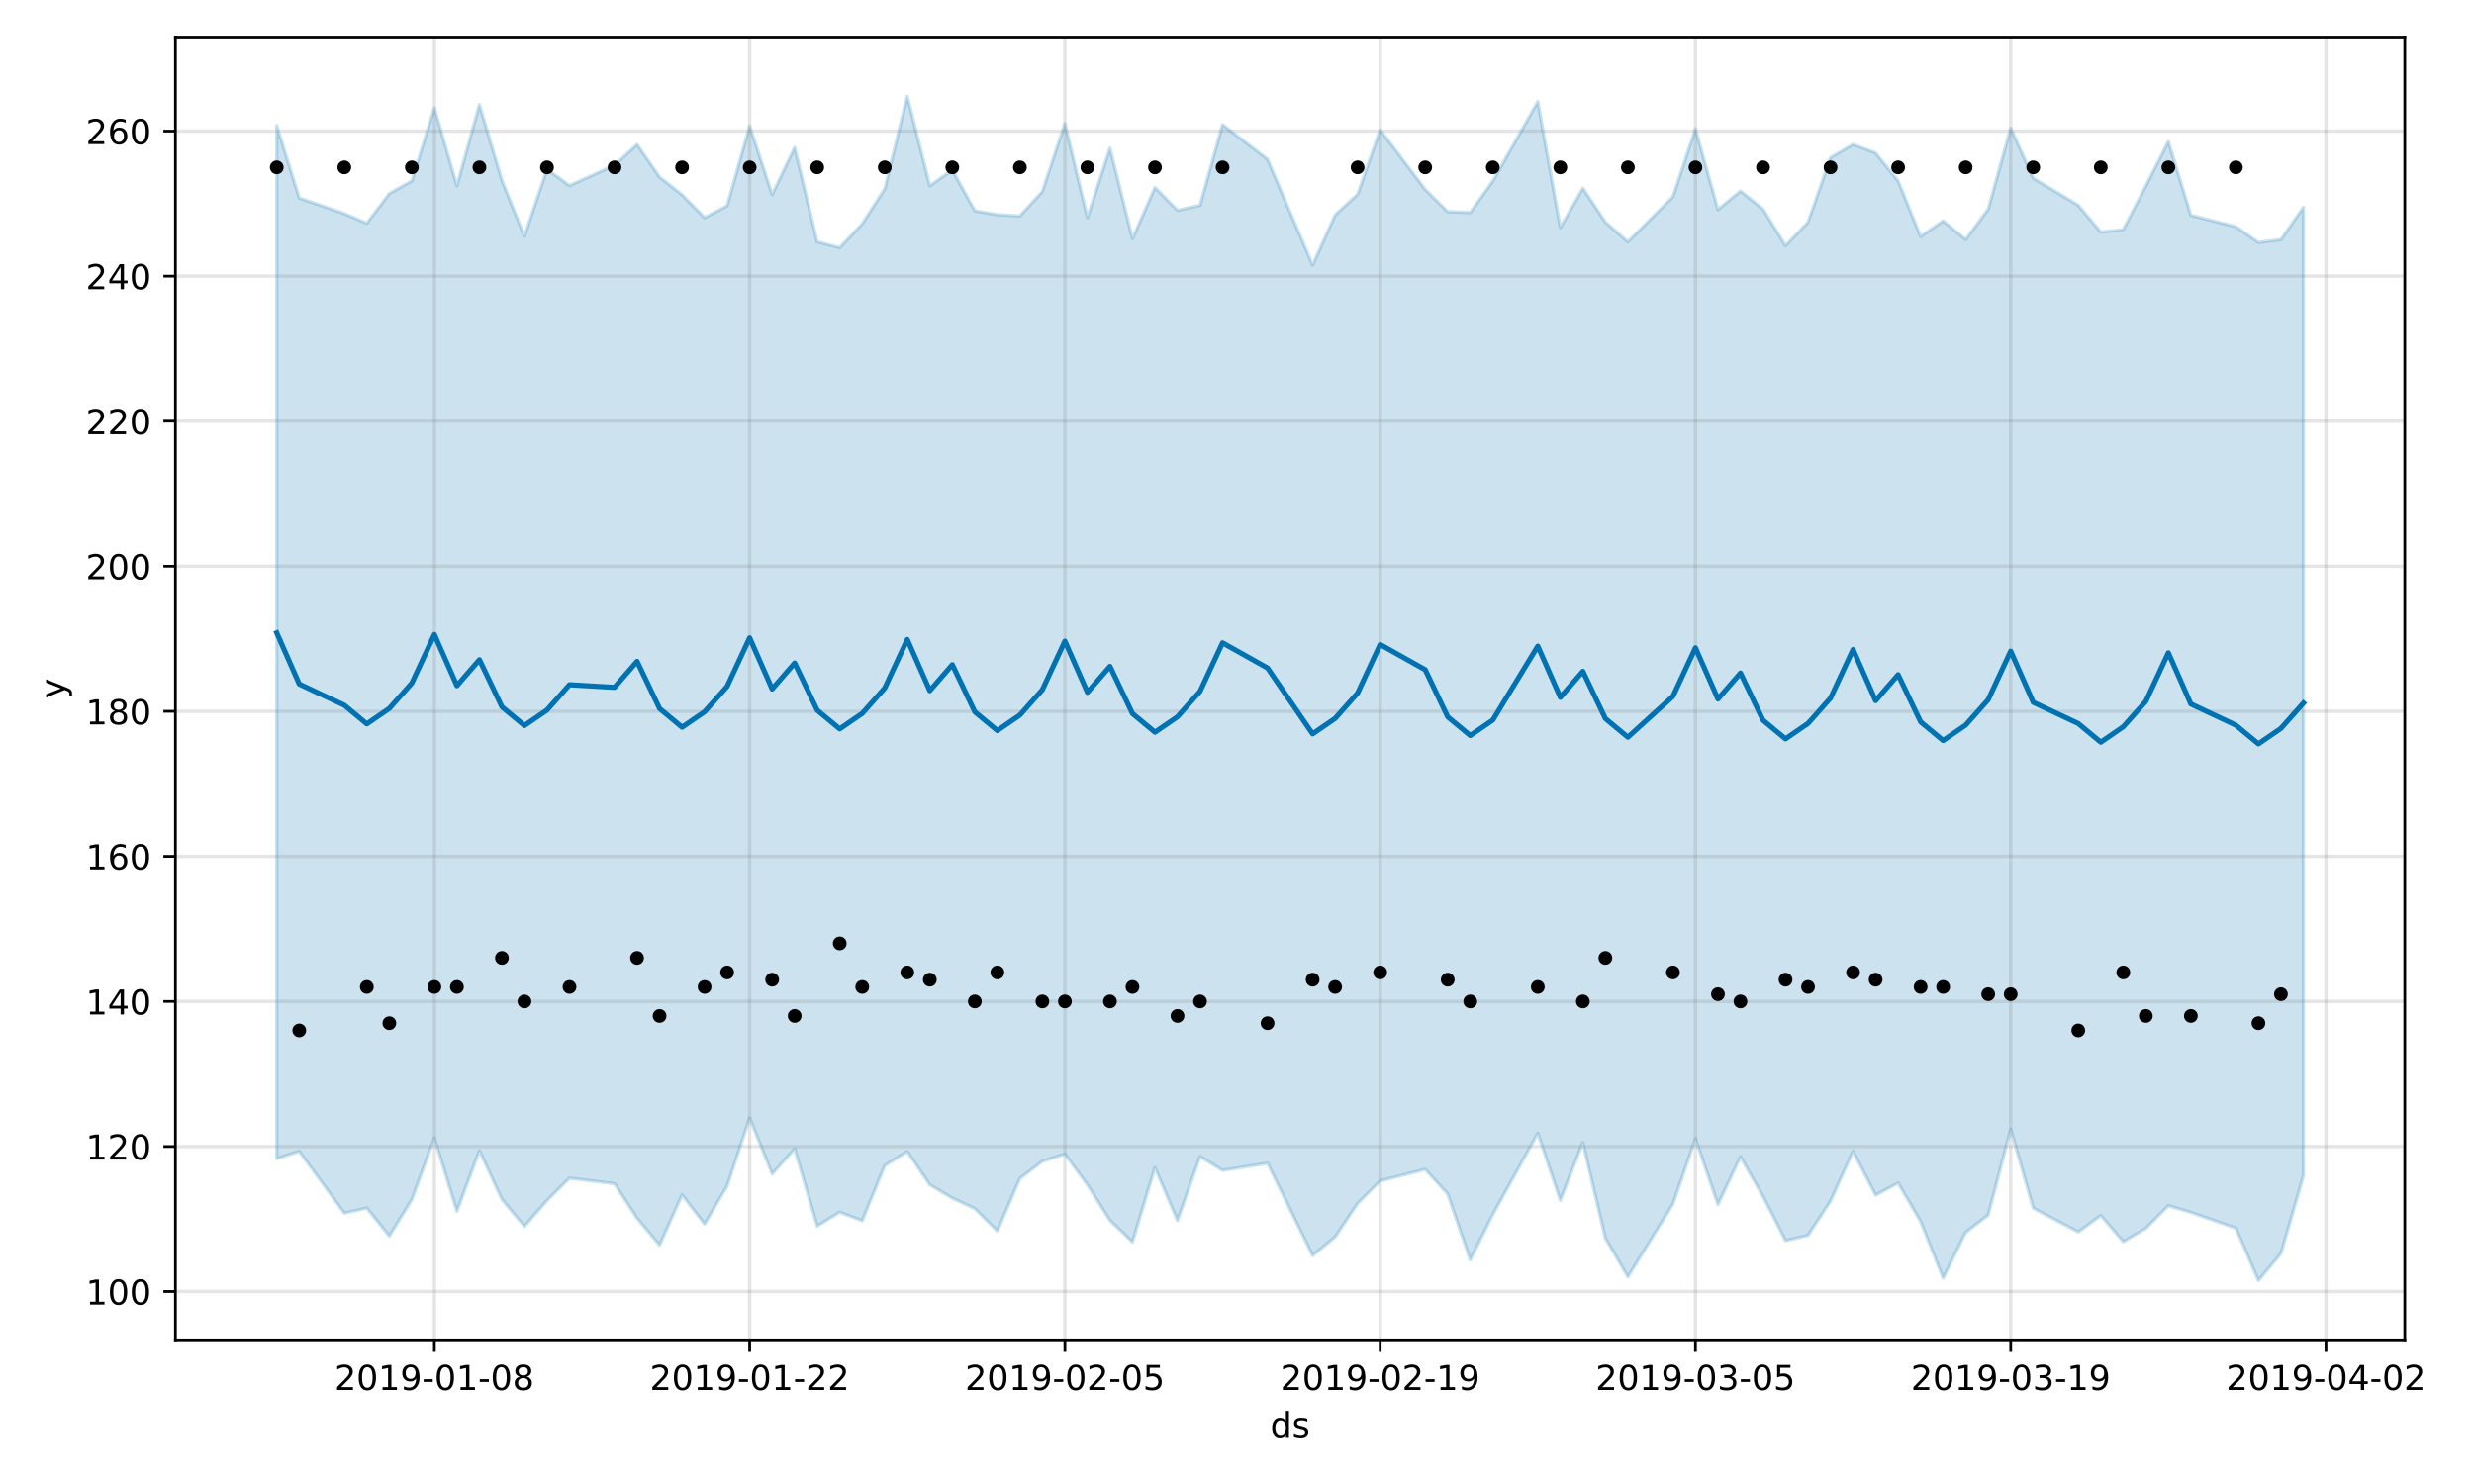 <?xml version="1.0" encoding="utf-8" standalone="no"?>
<!DOCTYPE svg PUBLIC "-//W3C//DTD SVG 1.1//EN"
  "http://www.w3.org/Graphics/SVG/1.1/DTD/svg11.dtd">
<!-- Created with matplotlib (https://matplotlib.org/) -->
<svg height="432pt" version="1.1" viewBox="0 0 720 432" width="720pt" xmlns="http://www.w3.org/2000/svg" xmlns:xlink="http://www.w3.org/1999/xlink">
 <defs>
  <style type="text/css">
*{stroke-linecap:butt;stroke-linejoin:round;}
  </style>
 </defs>
 <g id="figure_1">
  <g id="patch_1">
   <path d="M 0 432 
L 720 432 
L 720 0 
L 0 0 
z
" style="fill:#ffffff;"/>
  </g>
  <g id="axes_1">
   <g id="patch_2">
    <path d="M 51.05 390.04 
L 699.857 390.04 
L 699.857 10.8 
L 51.05 10.8 
z
" style="fill:#ffffff;"/>
   </g>
   <g id="PolyCollection_1">
    <defs>
     <path d="M 80.541 -395.434 
L 80.541 -94.709 
L 87.095 -96.833 
L 100.202 -78.842 
L 106.756 -80.314 
L 113.309 -72.149 
L 119.863 -82.795 
L 126.417 -100.684 
L 132.97 -79.414 
L 139.524 -97.019 
L 146.077 -82.832 
L 152.631 -74.984 
L 159.185 -82.503 
L 165.738 -89.015 
L 178.845 -87.422 
L 185.399 -77.35 
L 191.953 -69.517 
L 198.506 -84.169 
L 205.06 -75.641 
L 211.613 -86.719 
L 218.167 -106.529 
L 224.721 -90.235 
L 231.274 -97.566 
L 237.828 -75.088 
L 244.381 -79.103 
L 250.935 -76.638 
L 257.489 -92.679 
L 264.042 -96.757 
L 270.596 -87.101 
L 277.15 -83.223 
L 283.703 -80.176 
L 290.257 -73.645 
L 296.81 -88.924 
L 303.364 -93.927 
L 309.918 -96.045 
L 316.471 -87.083 
L 323.025 -76.724 
L 329.578 -70.428 
L 336.132 -92.107 
L 342.686 -76.686 
L 349.239 -95.323 
L 355.793 -91.297 
L 368.9 -93.368 
L 382.007 -66.496 
L 388.561 -71.894 
L 395.114 -81.677 
L 401.668 -88.215 
L 414.775 -91.592 
L 421.329 -84.408 
L 427.883 -65.234 
L 434.436 -78.419 
L 447.543 -102.096 
L 454.097 -82.586 
L 460.651 -99.381 
L 467.204 -71.541 
L 473.758 -60.298 
L 486.865 -81.467 
L 493.419 -100.517 
L 499.972 -81.354 
L 506.526 -95.236 
L 513.079 -83.727 
L 519.633 -70.83 
L 526.187 -72.363 
L 532.74 -82.346 
L 539.294 -96.853 
L 545.847 -84.089 
L 552.401 -87.607 
L 558.955 -76.412 
L 565.508 -59.915 
L 572.062 -73.221 
L 578.616 -78.269 
L 585.169 -103.299 
L 591.723 -80.305 
L 604.83 -73.361 
L 611.384 -78.136 
L 617.937 -70.522 
L 624.491 -74.383 
L 631.044 -81.005 
L 637.598 -79.073 
L 650.705 -74.468 
L 657.259 -59.198 
L 663.812 -67.074 
L 670.366 -89.728 
L 670.366 -371.68 
L 670.366 -371.68 
L 663.812 -362.261 
L 657.259 -361.406 
L 650.705 -366.032 
L 637.598 -369.328 
L 631.044 -390.814 
L 624.491 -377.866 
L 617.937 -365.152 
L 611.384 -364.459 
L 604.83 -372.251 
L 591.723 -380.138 
L 585.169 -394.759 
L 578.616 -371.111 
L 572.062 -362.294 
L 565.508 -367.706 
L 558.955 -363.153 
L 552.401 -379.343 
L 545.847 -387.46 
L 539.294 -389.968 
L 532.74 -386.123 
L 526.187 -367.34 
L 519.633 -360.487 
L 513.079 -371.135 
L 506.526 -376.387 
L 499.972 -370.988 
L 493.419 -394.495 
L 486.865 -374.717 
L 473.758 -361.619 
L 467.204 -367.379 
L 460.651 -377.201 
L 454.097 -365.736 
L 447.543 -402.412 
L 434.436 -379.278 
L 427.883 -370.132 
L 421.329 -370.378 
L 414.775 -376.85 
L 401.668 -394.205 
L 395.114 -375.451 
L 388.561 -369.431 
L 382.007 -354.837 
L 368.9 -385.637 
L 355.793 -395.725 
L 349.239 -372.235 
L 342.686 -370.782 
L 336.132 -377.412 
L 329.578 -362.562 
L 323.025 -388.886 
L 316.471 -368.627 
L 309.918 -396.053 
L 303.364 -376.308 
L 296.81 -369.111 
L 290.257 -369.505 
L 283.703 -370.635 
L 277.15 -382.539 
L 270.596 -377.908 
L 264.042 -403.962 
L 257.489 -377.033 
L 250.935 -366.86 
L 244.381 -359.903 
L 237.828 -361.607 
L 231.274 -389.106 
L 224.721 -375.348 
L 218.167 -395.348 
L 211.613 -372.1 
L 205.06 -368.635 
L 198.506 -375.295 
L 191.953 -380.468 
L 185.399 -389.95 
L 178.845 -383.907 
L 165.738 -377.965 
L 159.185 -382.76 
L 152.631 -363.215 
L 146.077 -379.506 
L 139.524 -401.524 
L 132.97 -377.929 
L 126.417 -400.569 
L 119.863 -379.332 
L 113.309 -375.679 
L 106.756 -367.003 
L 100.202 -369.828 
L 87.095 -374.361 
L 80.541 -395.434 
z
" id="mdc01cd7fa5" style="stroke:#0072b2;stroke-opacity:0.2;"/>
    </defs>
    <g clip-path="url(#p8545c94093)">
     <use style="fill:#0072b2;fill-opacity:0.2;stroke:#0072b2;stroke-opacity:0.2;" x="0" xlink:href="#mdc01cd7fa5" y="432"/>
    </g>
   </g>
   <g id="matplotlib.axis_1">
    <g id="xtick_1">
     <g id="line2d_1">
      <path clip-path="url(#p8545c94093)" d="M 126.417 390.04 
L 126.417 10.8 
" style="fill:none;stroke:#808080;stroke-linecap:square;stroke-opacity:0.2;"/>
     </g>
     <g id="line2d_2">
      <defs>
       <path d="M 0 0 
L 0 3.5 
" id="m5bdb54b9b5" style="stroke:#000000;stroke-width:0.8;"/>
      </defs>
      <g>
       <use style="stroke:#000000;stroke-width:0.8;" x="126.417" xlink:href="#m5bdb54b9b5" y="390.04"/>
      </g>
     </g>
     <g id="text_1">
      <!-- 2019-01-08 -->
      <defs>
       <path d="M 19.188 8.297 
L 53.609 8.297 
L 53.609 0 
L 7.328 0 
L 7.328 8.297 
Q 12.938 14.109 22.625 23.891 
Q 32.328 33.688 34.812 36.531 
Q 39.547 41.844 41.422 45.531 
Q 43.312 49.219 43.312 52.781 
Q 43.312 58.594 39.234 62.25 
Q 35.156 65.922 28.609 65.922 
Q 23.969 65.922 18.812 64.312 
Q 13.672 62.703 7.812 59.422 
L 7.812 69.391 
Q 13.766 71.781 18.938 73 
Q 24.125 74.219 28.422 74.219 
Q 39.75 74.219 46.484 68.547 
Q 53.219 62.891 53.219 53.422 
Q 53.219 48.922 51.531 44.891 
Q 49.859 40.875 45.406 35.406 
Q 44.188 33.984 37.641 27.219 
Q 31.109 20.453 19.188 8.297 
z
" id="DejaVuSans-50"/>
       <path d="M 31.781 66.406 
Q 24.172 66.406 20.328 58.906 
Q 16.5 51.422 16.5 36.375 
Q 16.5 21.391 20.328 13.891 
Q 24.172 6.391 31.781 6.391 
Q 39.453 6.391 43.281 13.891 
Q 47.125 21.391 47.125 36.375 
Q 47.125 51.422 43.281 58.906 
Q 39.453 66.406 31.781 66.406 
z
M 31.781 74.219 
Q 44.047 74.219 50.516 64.516 
Q 56.984 54.828 56.984 36.375 
Q 56.984 17.969 50.516 8.266 
Q 44.047 -1.422 31.781 -1.422 
Q 19.531 -1.422 13.062 8.266 
Q 6.594 17.969 6.594 36.375 
Q 6.594 54.828 13.062 64.516 
Q 19.531 74.219 31.781 74.219 
z
" id="DejaVuSans-48"/>
       <path d="M 12.406 8.297 
L 28.516 8.297 
L 28.516 63.922 
L 10.984 60.406 
L 10.984 69.391 
L 28.422 72.906 
L 38.281 72.906 
L 38.281 8.297 
L 54.391 8.297 
L 54.391 0 
L 12.406 0 
z
" id="DejaVuSans-49"/>
       <path d="M 10.984 1.516 
L 10.984 10.5 
Q 14.703 8.734 18.5 7.812 
Q 22.312 6.891 25.984 6.891 
Q 35.75 6.891 40.891 13.453 
Q 46.047 20.016 46.781 33.406 
Q 43.953 29.203 39.594 26.953 
Q 35.25 24.703 29.984 24.703 
Q 19.047 24.703 12.672 31.312 
Q 6.297 37.938 6.297 49.422 
Q 6.297 60.641 12.938 67.422 
Q 19.578 74.219 30.609 74.219 
Q 43.266 74.219 49.922 64.516 
Q 56.594 54.828 56.594 36.375 
Q 56.594 19.141 48.406 8.859 
Q 40.234 -1.422 26.422 -1.422 
Q 22.703 -1.422 18.891 -0.688 
Q 15.094 0.047 10.984 1.516 
z
M 30.609 32.422 
Q 37.25 32.422 41.125 36.953 
Q 45.016 41.5 45.016 49.422 
Q 45.016 57.281 41.125 61.844 
Q 37.25 66.406 30.609 66.406 
Q 23.969 66.406 20.094 61.844 
Q 16.219 57.281 16.219 49.422 
Q 16.219 41.5 20.094 36.953 
Q 23.969 32.422 30.609 32.422 
z
" id="DejaVuSans-57"/>
       <path d="M 4.891 31.391 
L 31.203 31.391 
L 31.203 23.391 
L 4.891 23.391 
z
" id="DejaVuSans-45"/>
       <path d="M 31.781 34.625 
Q 24.75 34.625 20.719 30.859 
Q 16.703 27.094 16.703 20.516 
Q 16.703 13.922 20.719 10.156 
Q 24.75 6.391 31.781 6.391 
Q 38.812 6.391 42.859 10.172 
Q 46.922 13.969 46.922 20.516 
Q 46.922 27.094 42.891 30.859 
Q 38.875 34.625 31.781 34.625 
z
M 21.922 38.812 
Q 15.578 40.375 12.031 44.719 
Q 8.5 49.078 8.5 55.328 
Q 8.5 64.062 14.719 69.141 
Q 20.953 74.219 31.781 74.219 
Q 42.672 74.219 48.875 69.141 
Q 55.078 64.062 55.078 55.328 
Q 55.078 49.078 51.531 44.719 
Q 48 40.375 41.703 38.812 
Q 48.828 37.156 52.797 32.312 
Q 56.781 27.484 56.781 20.516 
Q 56.781 9.906 50.312 4.234 
Q 43.844 -1.422 31.781 -1.422 
Q 19.734 -1.422 13.25 4.234 
Q 6.781 9.906 6.781 20.516 
Q 6.781 27.484 10.781 32.312 
Q 14.797 37.156 21.922 38.812 
z
M 18.312 54.391 
Q 18.312 48.734 21.844 45.562 
Q 25.391 42.391 31.781 42.391 
Q 38.141 42.391 41.719 45.562 
Q 45.312 48.734 45.312 54.391 
Q 45.312 60.062 41.719 63.234 
Q 38.141 66.406 31.781 66.406 
Q 25.391 66.406 21.844 63.234 
Q 18.312 60.062 18.312 54.391 
z
" id="DejaVuSans-56"/>
      </defs>
      <g transform="translate(97.359 404.638)scale(0.1 -0.1)">
       <use xlink:href="#DejaVuSans-50"/>
       <use x="63.623" xlink:href="#DejaVuSans-48"/>
       <use x="127.246" xlink:href="#DejaVuSans-49"/>
       <use x="190.869" xlink:href="#DejaVuSans-57"/>
       <use x="254.492" xlink:href="#DejaVuSans-45"/>
       <use x="290.576" xlink:href="#DejaVuSans-48"/>
       <use x="354.199" xlink:href="#DejaVuSans-49"/>
       <use x="417.822" xlink:href="#DejaVuSans-45"/>
       <use x="453.906" xlink:href="#DejaVuSans-48"/>
       <use x="517.529" xlink:href="#DejaVuSans-56"/>
      </g>
     </g>
    </g>
    <g id="xtick_2">
     <g id="line2d_3">
      <path clip-path="url(#p8545c94093)" d="M 218.167 390.04 
L 218.167 10.8 
" style="fill:none;stroke:#808080;stroke-linecap:square;stroke-opacity:0.2;"/>
     </g>
     <g id="line2d_4">
      <g>
       <use style="stroke:#000000;stroke-width:0.8;" x="218.167" xlink:href="#m5bdb54b9b5" y="390.04"/>
      </g>
     </g>
     <g id="text_2">
      <!-- 2019-01-22 -->
      <g transform="translate(189.109 404.638)scale(0.1 -0.1)">
       <use xlink:href="#DejaVuSans-50"/>
       <use x="63.623" xlink:href="#DejaVuSans-48"/>
       <use x="127.246" xlink:href="#DejaVuSans-49"/>
       <use x="190.869" xlink:href="#DejaVuSans-57"/>
       <use x="254.492" xlink:href="#DejaVuSans-45"/>
       <use x="290.576" xlink:href="#DejaVuSans-48"/>
       <use x="354.199" xlink:href="#DejaVuSans-49"/>
       <use x="417.822" xlink:href="#DejaVuSans-45"/>
       <use x="453.906" xlink:href="#DejaVuSans-50"/>
       <use x="517.529" xlink:href="#DejaVuSans-50"/>
      </g>
     </g>
    </g>
    <g id="xtick_3">
     <g id="line2d_5">
      <path clip-path="url(#p8545c94093)" d="M 309.918 390.04 
L 309.918 10.8 
" style="fill:none;stroke:#808080;stroke-linecap:square;stroke-opacity:0.2;"/>
     </g>
     <g id="line2d_6">
      <g>
       <use style="stroke:#000000;stroke-width:0.8;" x="309.918" xlink:href="#m5bdb54b9b5" y="390.04"/>
      </g>
     </g>
     <g id="text_3">
      <!-- 2019-02-05 -->
      <defs>
       <path d="M 10.797 72.906 
L 49.516 72.906 
L 49.516 64.594 
L 19.828 64.594 
L 19.828 46.734 
Q 21.969 47.469 24.109 47.828 
Q 26.266 48.188 28.422 48.188 
Q 40.625 48.188 47.75 41.5 
Q 54.891 34.812 54.891 23.391 
Q 54.891 11.625 47.562 5.094 
Q 40.234 -1.422 26.906 -1.422 
Q 22.312 -1.422 17.547 -0.641 
Q 12.797 0.141 7.719 1.703 
L 7.719 11.625 
Q 12.109 9.234 16.797 8.062 
Q 21.484 6.891 26.703 6.891 
Q 35.156 6.891 40.078 11.328 
Q 45.016 15.766 45.016 23.391 
Q 45.016 31 40.078 35.438 
Q 35.156 39.891 26.703 39.891 
Q 22.75 39.891 18.812 39.016 
Q 14.891 38.141 10.797 36.281 
z
" id="DejaVuSans-53"/>
      </defs>
      <g transform="translate(280.86 404.638)scale(0.1 -0.1)">
       <use xlink:href="#DejaVuSans-50"/>
       <use x="63.623" xlink:href="#DejaVuSans-48"/>
       <use x="127.246" xlink:href="#DejaVuSans-49"/>
       <use x="190.869" xlink:href="#DejaVuSans-57"/>
       <use x="254.492" xlink:href="#DejaVuSans-45"/>
       <use x="290.576" xlink:href="#DejaVuSans-48"/>
       <use x="354.199" xlink:href="#DejaVuSans-50"/>
       <use x="417.822" xlink:href="#DejaVuSans-45"/>
       <use x="453.906" xlink:href="#DejaVuSans-48"/>
       <use x="517.529" xlink:href="#DejaVuSans-53"/>
      </g>
     </g>
    </g>
    <g id="xtick_4">
     <g id="line2d_7">
      <path clip-path="url(#p8545c94093)" d="M 401.668 390.04 
L 401.668 10.8 
" style="fill:none;stroke:#808080;stroke-linecap:square;stroke-opacity:0.2;"/>
     </g>
     <g id="line2d_8">
      <g>
       <use style="stroke:#000000;stroke-width:0.8;" x="401.668" xlink:href="#m5bdb54b9b5" y="390.04"/>
      </g>
     </g>
     <g id="text_4">
      <!-- 2019-02-19 -->
      <g transform="translate(372.61 404.638)scale(0.1 -0.1)">
       <use xlink:href="#DejaVuSans-50"/>
       <use x="63.623" xlink:href="#DejaVuSans-48"/>
       <use x="127.246" xlink:href="#DejaVuSans-49"/>
       <use x="190.869" xlink:href="#DejaVuSans-57"/>
       <use x="254.492" xlink:href="#DejaVuSans-45"/>
       <use x="290.576" xlink:href="#DejaVuSans-48"/>
       <use x="354.199" xlink:href="#DejaVuSans-50"/>
       <use x="417.822" xlink:href="#DejaVuSans-45"/>
       <use x="453.906" xlink:href="#DejaVuSans-49"/>
       <use x="517.529" xlink:href="#DejaVuSans-57"/>
      </g>
     </g>
    </g>
    <g id="xtick_5">
     <g id="line2d_9">
      <path clip-path="url(#p8545c94093)" d="M 493.419 390.04 
L 493.419 10.8 
" style="fill:none;stroke:#808080;stroke-linecap:square;stroke-opacity:0.2;"/>
     </g>
     <g id="line2d_10">
      <g>
       <use style="stroke:#000000;stroke-width:0.8;" x="493.419" xlink:href="#m5bdb54b9b5" y="390.04"/>
      </g>
     </g>
     <g id="text_5">
      <!-- 2019-03-05 -->
      <defs>
       <path d="M 40.578 39.312 
Q 47.656 37.797 51.625 33 
Q 55.609 28.219 55.609 21.188 
Q 55.609 10.406 48.188 4.484 
Q 40.766 -1.422 27.094 -1.422 
Q 22.516 -1.422 17.656 -0.516 
Q 12.797 0.391 7.625 2.203 
L 7.625 11.719 
Q 11.719 9.328 16.594 8.109 
Q 21.484 6.891 26.812 6.891 
Q 36.078 6.891 40.938 10.547 
Q 45.797 14.203 45.797 21.188 
Q 45.797 27.641 41.281 31.266 
Q 36.766 34.906 28.719 34.906 
L 20.219 34.906 
L 20.219 43.016 
L 29.109 43.016 
Q 36.375 43.016 40.234 45.922 
Q 44.094 48.828 44.094 54.297 
Q 44.094 59.906 40.109 62.906 
Q 36.141 65.922 28.719 65.922 
Q 24.656 65.922 20.016 65.031 
Q 15.375 64.156 9.812 62.312 
L 9.812 71.094 
Q 15.438 72.656 20.344 73.438 
Q 25.25 74.219 29.594 74.219 
Q 40.828 74.219 47.359 69.109 
Q 53.906 64.016 53.906 55.328 
Q 53.906 49.266 50.438 45.094 
Q 46.969 40.922 40.578 39.312 
z
" id="DejaVuSans-51"/>
      </defs>
      <g transform="translate(464.361 404.638)scale(0.1 -0.1)">
       <use xlink:href="#DejaVuSans-50"/>
       <use x="63.623" xlink:href="#DejaVuSans-48"/>
       <use x="127.246" xlink:href="#DejaVuSans-49"/>
       <use x="190.869" xlink:href="#DejaVuSans-57"/>
       <use x="254.492" xlink:href="#DejaVuSans-45"/>
       <use x="290.576" xlink:href="#DejaVuSans-48"/>
       <use x="354.199" xlink:href="#DejaVuSans-51"/>
       <use x="417.822" xlink:href="#DejaVuSans-45"/>
       <use x="453.906" xlink:href="#DejaVuSans-48"/>
       <use x="517.529" xlink:href="#DejaVuSans-53"/>
      </g>
     </g>
    </g>
    <g id="xtick_6">
     <g id="line2d_11">
      <path clip-path="url(#p8545c94093)" d="M 585.169 390.04 
L 585.169 10.8 
" style="fill:none;stroke:#808080;stroke-linecap:square;stroke-opacity:0.2;"/>
     </g>
     <g id="line2d_12">
      <g>
       <use style="stroke:#000000;stroke-width:0.8;" x="585.169" xlink:href="#m5bdb54b9b5" y="390.04"/>
      </g>
     </g>
     <g id="text_6">
      <!-- 2019-03-19 -->
      <g transform="translate(556.111 404.638)scale(0.1 -0.1)">
       <use xlink:href="#DejaVuSans-50"/>
       <use x="63.623" xlink:href="#DejaVuSans-48"/>
       <use x="127.246" xlink:href="#DejaVuSans-49"/>
       <use x="190.869" xlink:href="#DejaVuSans-57"/>
       <use x="254.492" xlink:href="#DejaVuSans-45"/>
       <use x="290.576" xlink:href="#DejaVuSans-48"/>
       <use x="354.199" xlink:href="#DejaVuSans-51"/>
       <use x="417.822" xlink:href="#DejaVuSans-45"/>
       <use x="453.906" xlink:href="#DejaVuSans-49"/>
       <use x="517.529" xlink:href="#DejaVuSans-57"/>
      </g>
     </g>
    </g>
    <g id="xtick_7">
     <g id="line2d_13">
      <path clip-path="url(#p8545c94093)" d="M 676.92 390.04 
L 676.92 10.8 
" style="fill:none;stroke:#808080;stroke-linecap:square;stroke-opacity:0.2;"/>
     </g>
     <g id="line2d_14">
      <g>
       <use style="stroke:#000000;stroke-width:0.8;" x="676.92" xlink:href="#m5bdb54b9b5" y="390.04"/>
      </g>
     </g>
     <g id="text_7">
      <!-- 2019-04-02 -->
      <defs>
       <path d="M 37.797 64.312 
L 12.891 25.391 
L 37.797 25.391 
z
M 35.203 72.906 
L 47.609 72.906 
L 47.609 25.391 
L 58.016 25.391 
L 58.016 17.188 
L 47.609 17.188 
L 47.609 0 
L 37.797 0 
L 37.797 17.188 
L 4.891 17.188 
L 4.891 26.703 
z
" id="DejaVuSans-52"/>
      </defs>
      <g transform="translate(647.862 404.638)scale(0.1 -0.1)">
       <use xlink:href="#DejaVuSans-50"/>
       <use x="63.623" xlink:href="#DejaVuSans-48"/>
       <use x="127.246" xlink:href="#DejaVuSans-49"/>
       <use x="190.869" xlink:href="#DejaVuSans-57"/>
       <use x="254.492" xlink:href="#DejaVuSans-45"/>
       <use x="290.576" xlink:href="#DejaVuSans-48"/>
       <use x="354.199" xlink:href="#DejaVuSans-52"/>
       <use x="417.822" xlink:href="#DejaVuSans-45"/>
       <use x="453.906" xlink:href="#DejaVuSans-48"/>
       <use x="517.529" xlink:href="#DejaVuSans-50"/>
      </g>
     </g>
    </g>
    <g id="text_8">
     <!-- ds -->
     <defs>
      <path d="M 45.406 46.391 
L 45.406 75.984 
L 54.391 75.984 
L 54.391 0 
L 45.406 0 
L 45.406 8.203 
Q 42.578 3.328 38.25 0.953 
Q 33.938 -1.422 27.875 -1.422 
Q 17.969 -1.422 11.734 6.484 
Q 5.516 14.406 5.516 27.297 
Q 5.516 40.188 11.734 48.094 
Q 17.969 56 27.875 56 
Q 33.938 56 38.25 53.625 
Q 42.578 51.266 45.406 46.391 
z
M 14.797 27.297 
Q 14.797 17.391 18.875 11.75 
Q 22.953 6.109 30.078 6.109 
Q 37.203 6.109 41.297 11.75 
Q 45.406 17.391 45.406 27.297 
Q 45.406 37.203 41.297 42.844 
Q 37.203 48.484 30.078 48.484 
Q 22.953 48.484 18.875 42.844 
Q 14.797 37.203 14.797 27.297 
z
" id="DejaVuSans-100"/>
      <path d="M 44.281 53.078 
L 44.281 44.578 
Q 40.484 46.531 36.375 47.5 
Q 32.281 48.484 27.875 48.484 
Q 21.188 48.484 17.844 46.438 
Q 14.5 44.391 14.5 40.281 
Q 14.5 37.156 16.891 35.375 
Q 19.281 33.594 26.516 31.984 
L 29.594 31.297 
Q 39.156 29.25 43.188 25.516 
Q 47.219 21.781 47.219 15.094 
Q 47.219 7.469 41.188 3.016 
Q 35.156 -1.422 24.609 -1.422 
Q 20.219 -1.422 15.453 -0.562 
Q 10.688 0.297 5.422 2 
L 5.422 11.281 
Q 10.406 8.688 15.234 7.391 
Q 20.062 6.109 24.812 6.109 
Q 31.156 6.109 34.562 8.281 
Q 37.984 10.453 37.984 14.406 
Q 37.984 18.062 35.516 20.016 
Q 33.062 21.969 24.703 23.781 
L 21.578 24.516 
Q 13.234 26.266 9.516 29.906 
Q 5.812 33.547 5.812 39.891 
Q 5.812 47.609 11.281 51.797 
Q 16.75 56 26.812 56 
Q 31.781 56 36.172 55.266 
Q 40.578 54.547 44.281 53.078 
z
" id="DejaVuSans-115"/>
     </defs>
     <g transform="translate(369.675 418.317)scale(0.1 -0.1)">
      <use xlink:href="#DejaVuSans-100"/>
      <use x="63.477" xlink:href="#DejaVuSans-115"/>
     </g>
    </g>
   </g>
   <g id="matplotlib.axis_2">
    <g id="ytick_1">
     <g id="line2d_15">
      <path clip-path="url(#p8545c94093)" d="M 51.05 375.975 
L 699.857 375.975 
" style="fill:none;stroke:#808080;stroke-linecap:square;stroke-opacity:0.2;"/>
     </g>
     <g id="line2d_16">
      <defs>
       <path d="M 0 0 
L -3.5 0 
" id="m07ba6b383d" style="stroke:#000000;stroke-width:0.8;"/>
      </defs>
      <g>
       <use style="stroke:#000000;stroke-width:0.8;" x="51.05" xlink:href="#m07ba6b383d" y="375.975"/>
      </g>
     </g>
     <g id="text_9">
      <!-- 100 -->
      <g transform="translate(24.962 379.774)scale(0.1 -0.1)">
       <use xlink:href="#DejaVuSans-49"/>
       <use x="63.623" xlink:href="#DejaVuSans-48"/>
       <use x="127.246" xlink:href="#DejaVuSans-48"/>
      </g>
     </g>
    </g>
    <g id="ytick_2">
     <g id="line2d_17">
      <path clip-path="url(#p8545c94093)" d="M 51.05 333.748 
L 699.857 333.748 
" style="fill:none;stroke:#808080;stroke-linecap:square;stroke-opacity:0.2;"/>
     </g>
     <g id="line2d_18">
      <g>
       <use style="stroke:#000000;stroke-width:0.8;" x="51.05" xlink:href="#m07ba6b383d" y="333.748"/>
      </g>
     </g>
     <g id="text_10">
      <!-- 120 -->
      <g transform="translate(24.962 337.547)scale(0.1 -0.1)">
       <use xlink:href="#DejaVuSans-49"/>
       <use x="63.623" xlink:href="#DejaVuSans-50"/>
       <use x="127.246" xlink:href="#DejaVuSans-48"/>
      </g>
     </g>
    </g>
    <g id="ytick_3">
     <g id="line2d_19">
      <path clip-path="url(#p8545c94093)" d="M 51.05 291.521 
L 699.857 291.521 
" style="fill:none;stroke:#808080;stroke-linecap:square;stroke-opacity:0.2;"/>
     </g>
     <g id="line2d_20">
      <g>
       <use style="stroke:#000000;stroke-width:0.8;" x="51.05" xlink:href="#m07ba6b383d" y="291.521"/>
      </g>
     </g>
     <g id="text_11">
      <!-- 140 -->
      <g transform="translate(24.962 295.321)scale(0.1 -0.1)">
       <use xlink:href="#DejaVuSans-49"/>
       <use x="63.623" xlink:href="#DejaVuSans-52"/>
       <use x="127.246" xlink:href="#DejaVuSans-48"/>
      </g>
     </g>
    </g>
    <g id="ytick_4">
     <g id="line2d_21">
      <path clip-path="url(#p8545c94093)" d="M 51.05 249.295 
L 699.857 249.295 
" style="fill:none;stroke:#808080;stroke-linecap:square;stroke-opacity:0.2;"/>
     </g>
     <g id="line2d_22">
      <g>
       <use style="stroke:#000000;stroke-width:0.8;" x="51.05" xlink:href="#m07ba6b383d" y="249.295"/>
      </g>
     </g>
     <g id="text_12">
      <!-- 160 -->
      <defs>
       <path d="M 33.016 40.375 
Q 26.375 40.375 22.484 35.828 
Q 18.609 31.297 18.609 23.391 
Q 18.609 15.531 22.484 10.953 
Q 26.375 6.391 33.016 6.391 
Q 39.656 6.391 43.531 10.953 
Q 47.406 15.531 47.406 23.391 
Q 47.406 31.297 43.531 35.828 
Q 39.656 40.375 33.016 40.375 
z
M 52.594 71.297 
L 52.594 62.312 
Q 48.875 64.062 45.094 64.984 
Q 41.312 65.922 37.594 65.922 
Q 27.828 65.922 22.672 59.328 
Q 17.531 52.734 16.797 39.406 
Q 19.672 43.656 24.016 45.922 
Q 28.375 48.188 33.594 48.188 
Q 44.578 48.188 50.953 41.516 
Q 57.328 34.859 57.328 23.391 
Q 57.328 12.156 50.688 5.359 
Q 44.047 -1.422 33.016 -1.422 
Q 20.359 -1.422 13.672 8.266 
Q 6.984 17.969 6.984 36.375 
Q 6.984 53.656 15.188 63.938 
Q 23.391 74.219 37.203 74.219 
Q 40.922 74.219 44.703 73.484 
Q 48.484 72.75 52.594 71.297 
z
" id="DejaVuSans-54"/>
      </defs>
      <g transform="translate(24.962 253.094)scale(0.1 -0.1)">
       <use xlink:href="#DejaVuSans-49"/>
       <use x="63.623" xlink:href="#DejaVuSans-54"/>
       <use x="127.246" xlink:href="#DejaVuSans-48"/>
      </g>
     </g>
    </g>
    <g id="ytick_5">
     <g id="line2d_23">
      <path clip-path="url(#p8545c94093)" d="M 51.05 207.068 
L 699.857 207.068 
" style="fill:none;stroke:#808080;stroke-linecap:square;stroke-opacity:0.2;"/>
     </g>
     <g id="line2d_24">
      <g>
       <use style="stroke:#000000;stroke-width:0.8;" x="51.05" xlink:href="#m07ba6b383d" y="207.068"/>
      </g>
     </g>
     <g id="text_13">
      <!-- 180 -->
      <g transform="translate(24.962 210.868)scale(0.1 -0.1)">
       <use xlink:href="#DejaVuSans-49"/>
       <use x="63.623" xlink:href="#DejaVuSans-56"/>
       <use x="127.246" xlink:href="#DejaVuSans-48"/>
      </g>
     </g>
    </g>
    <g id="ytick_6">
     <g id="line2d_25">
      <path clip-path="url(#p8545c94093)" d="M 51.05 164.842 
L 699.857 164.842 
" style="fill:none;stroke:#808080;stroke-linecap:square;stroke-opacity:0.2;"/>
     </g>
     <g id="line2d_26">
      <g>
       <use style="stroke:#000000;stroke-width:0.8;" x="51.05" xlink:href="#m07ba6b383d" y="164.842"/>
      </g>
     </g>
     <g id="text_14">
      <!-- 200 -->
      <g transform="translate(24.962 168.641)scale(0.1 -0.1)">
       <use xlink:href="#DejaVuSans-50"/>
       <use x="63.623" xlink:href="#DejaVuSans-48"/>
       <use x="127.246" xlink:href="#DejaVuSans-48"/>
      </g>
     </g>
    </g>
    <g id="ytick_7">
     <g id="line2d_27">
      <path clip-path="url(#p8545c94093)" d="M 51.05 122.615 
L 699.857 122.615 
" style="fill:none;stroke:#808080;stroke-linecap:square;stroke-opacity:0.2;"/>
     </g>
     <g id="line2d_28">
      <g>
       <use style="stroke:#000000;stroke-width:0.8;" x="51.05" xlink:href="#m07ba6b383d" y="122.615"/>
      </g>
     </g>
     <g id="text_15">
      <!-- 220 -->
      <g transform="translate(24.962 126.414)scale(0.1 -0.1)">
       <use xlink:href="#DejaVuSans-50"/>
       <use x="63.623" xlink:href="#DejaVuSans-50"/>
       <use x="127.246" xlink:href="#DejaVuSans-48"/>
      </g>
     </g>
    </g>
    <g id="ytick_8">
     <g id="line2d_29">
      <path clip-path="url(#p8545c94093)" d="M 51.05 80.389 
L 699.857 80.389 
" style="fill:none;stroke:#808080;stroke-linecap:square;stroke-opacity:0.2;"/>
     </g>
     <g id="line2d_30">
      <g>
       <use style="stroke:#000000;stroke-width:0.8;" x="51.05" xlink:href="#m07ba6b383d" y="80.389"/>
      </g>
     </g>
     <g id="text_16">
      <!-- 240 -->
      <g transform="translate(24.962 84.188)scale(0.1 -0.1)">
       <use xlink:href="#DejaVuSans-50"/>
       <use x="63.623" xlink:href="#DejaVuSans-52"/>
       <use x="127.246" xlink:href="#DejaVuSans-48"/>
      </g>
     </g>
    </g>
    <g id="ytick_9">
     <g id="line2d_31">
      <path clip-path="url(#p8545c94093)" d="M 51.05 38.162 
L 699.857 38.162 
" style="fill:none;stroke:#808080;stroke-linecap:square;stroke-opacity:0.2;"/>
     </g>
     <g id="line2d_32">
      <g>
       <use style="stroke:#000000;stroke-width:0.8;" x="51.05" xlink:href="#m07ba6b383d" y="38.162"/>
      </g>
     </g>
     <g id="text_17">
      <!-- 260 -->
      <g transform="translate(24.962 41.961)scale(0.1 -0.1)">
       <use xlink:href="#DejaVuSans-50"/>
       <use x="63.623" xlink:href="#DejaVuSans-54"/>
       <use x="127.246" xlink:href="#DejaVuSans-48"/>
      </g>
     </g>
    </g>
    <g id="text_18">
     <!-- y -->
     <defs>
      <path d="M 32.172 -5.078 
Q 28.375 -14.844 24.75 -17.812 
Q 21.141 -20.797 15.094 -20.797 
L 7.906 -20.797 
L 7.906 -13.281 
L 13.188 -13.281 
Q 16.891 -13.281 18.938 -11.516 
Q 21 -9.766 23.484 -3.219 
L 25.094 0.875 
L 2.984 54.688 
L 12.5 54.688 
L 29.594 11.922 
L 46.688 54.688 
L 56.203 54.688 
z
" id="DejaVuSans-121"/>
     </defs>
     <g transform="translate(18.883 203.379)rotate(-90)scale(0.1 -0.1)">
      <use xlink:href="#DejaVuSans-121"/>
     </g>
    </g>
   </g>
   <g id="line2d_33">
    <defs>
     <path d="M 0 1.5 
C 0.398 1.5 0.779 1.342 1.061 1.061 
C 1.342 0.779 1.5 0.398 1.5 0 
C 1.5 -0.398 1.342 -0.779 1.061 -1.061 
C 0.779 -1.342 0.398 -1.5 0 -1.5 
C -0.398 -1.5 -0.779 -1.342 -1.061 -1.061 
C -1.342 -0.779 -1.5 -0.398 -1.5 0 
C -1.5 0.398 -1.342 0.779 -1.061 1.061 
C -0.779 1.342 -0.398 1.5 0 1.5 
z
" id="m70c45f4896" style="stroke:#000000;"/>
    </defs>
    <g clip-path="url(#p8545c94093)">
     <use style="stroke:#000000;" x="80.541" xlink:href="#m70c45f4896" y="48.719"/>
     <use style="stroke:#000000;" x="87.095" xlink:href="#m70c45f4896" y="299.967"/>
     <use style="stroke:#000000;" x="100.202" xlink:href="#m70c45f4896" y="48.719"/>
     <use style="stroke:#000000;" x="106.756" xlink:href="#m70c45f4896" y="287.299"/>
     <use style="stroke:#000000;" x="113.309" xlink:href="#m70c45f4896" y="297.855"/>
     <use style="stroke:#000000;" x="119.863" xlink:href="#m70c45f4896" y="48.719"/>
     <use style="stroke:#000000;" x="126.417" xlink:href="#m70c45f4896" y="287.299"/>
     <use style="stroke:#000000;" x="132.97" xlink:href="#m70c45f4896" y="287.299"/>
     <use style="stroke:#000000;" x="139.524" xlink:href="#m70c45f4896" y="48.719"/>
     <use style="stroke:#000000;" x="146.077" xlink:href="#m70c45f4896" y="278.853"/>
     <use style="stroke:#000000;" x="152.631" xlink:href="#m70c45f4896" y="291.521"/>
     <use style="stroke:#000000;" x="159.185" xlink:href="#m70c45f4896" y="48.719"/>
     <use style="stroke:#000000;" x="165.738" xlink:href="#m70c45f4896" y="287.299"/>
     <use style="stroke:#000000;" x="178.845" xlink:href="#m70c45f4896" y="48.719"/>
     <use style="stroke:#000000;" x="185.399" xlink:href="#m70c45f4896" y="278.853"/>
     <use style="stroke:#000000;" x="191.953" xlink:href="#m70c45f4896" y="295.744"/>
     <use style="stroke:#000000;" x="198.506" xlink:href="#m70c45f4896" y="48.719"/>
     <use style="stroke:#000000;" x="205.06" xlink:href="#m70c45f4896" y="287.299"/>
     <use style="stroke:#000000;" x="211.613" xlink:href="#m70c45f4896" y="283.076"/>
     <use style="stroke:#000000;" x="218.167" xlink:href="#m70c45f4896" y="48.719"/>
     <use style="stroke:#000000;" x="224.721" xlink:href="#m70c45f4896" y="285.187"/>
     <use style="stroke:#000000;" x="231.274" xlink:href="#m70c45f4896" y="295.744"/>
     <use style="stroke:#000000;" x="237.828" xlink:href="#m70c45f4896" y="48.719"/>
     <use style="stroke:#000000;" x="244.381" xlink:href="#m70c45f4896" y="274.631"/>
     <use style="stroke:#000000;" x="250.935" xlink:href="#m70c45f4896" y="287.299"/>
     <use style="stroke:#000000;" x="257.489" xlink:href="#m70c45f4896" y="48.719"/>
     <use style="stroke:#000000;" x="264.042" xlink:href="#m70c45f4896" y="283.076"/>
     <use style="stroke:#000000;" x="270.596" xlink:href="#m70c45f4896" y="285.187"/>
     <use style="stroke:#000000;" x="277.15" xlink:href="#m70c45f4896" y="48.719"/>
     <use style="stroke:#000000;" x="283.703" xlink:href="#m70c45f4896" y="291.521"/>
     <use style="stroke:#000000;" x="290.257" xlink:href="#m70c45f4896" y="283.076"/>
     <use style="stroke:#000000;" x="296.81" xlink:href="#m70c45f4896" y="48.719"/>
     <use style="stroke:#000000;" x="303.364" xlink:href="#m70c45f4896" y="291.521"/>
     <use style="stroke:#000000;" x="309.918" xlink:href="#m70c45f4896" y="291.521"/>
     <use style="stroke:#000000;" x="316.471" xlink:href="#m70c45f4896" y="48.719"/>
     <use style="stroke:#000000;" x="323.025" xlink:href="#m70c45f4896" y="291.521"/>
     <use style="stroke:#000000;" x="329.578" xlink:href="#m70c45f4896" y="287.299"/>
     <use style="stroke:#000000;" x="336.132" xlink:href="#m70c45f4896" y="48.719"/>
     <use style="stroke:#000000;" x="342.686" xlink:href="#m70c45f4896" y="295.744"/>
     <use style="stroke:#000000;" x="349.239" xlink:href="#m70c45f4896" y="291.521"/>
     <use style="stroke:#000000;" x="355.793" xlink:href="#m70c45f4896" y="48.719"/>
     <use style="stroke:#000000;" x="368.9" xlink:href="#m70c45f4896" y="297.855"/>
     <use style="stroke:#000000;" x="382.007" xlink:href="#m70c45f4896" y="285.187"/>
     <use style="stroke:#000000;" x="388.561" xlink:href="#m70c45f4896" y="287.299"/>
     <use style="stroke:#000000;" x="395.114" xlink:href="#m70c45f4896" y="48.719"/>
     <use style="stroke:#000000;" x="401.668" xlink:href="#m70c45f4896" y="283.076"/>
     <use style="stroke:#000000;" x="414.775" xlink:href="#m70c45f4896" y="48.719"/>
     <use style="stroke:#000000;" x="421.329" xlink:href="#m70c45f4896" y="285.187"/>
     <use style="stroke:#000000;" x="427.883" xlink:href="#m70c45f4896" y="291.521"/>
     <use style="stroke:#000000;" x="434.436" xlink:href="#m70c45f4896" y="48.719"/>
     <use style="stroke:#000000;" x="447.543" xlink:href="#m70c45f4896" y="287.299"/>
     <use style="stroke:#000000;" x="454.097" xlink:href="#m70c45f4896" y="48.719"/>
     <use style="stroke:#000000;" x="460.651" xlink:href="#m70c45f4896" y="291.521"/>
     <use style="stroke:#000000;" x="467.204" xlink:href="#m70c45f4896" y="278.853"/>
     <use style="stroke:#000000;" x="473.758" xlink:href="#m70c45f4896" y="48.719"/>
     <use style="stroke:#000000;" x="486.865" xlink:href="#m70c45f4896" y="283.076"/>
     <use style="stroke:#000000;" x="493.419" xlink:href="#m70c45f4896" y="48.719"/>
     <use style="stroke:#000000;" x="499.972" xlink:href="#m70c45f4896" y="289.41"/>
     <use style="stroke:#000000;" x="506.526" xlink:href="#m70c45f4896" y="291.521"/>
     <use style="stroke:#000000;" x="513.079" xlink:href="#m70c45f4896" y="48.719"/>
     <use style="stroke:#000000;" x="519.633" xlink:href="#m70c45f4896" y="285.187"/>
     <use style="stroke:#000000;" x="526.187" xlink:href="#m70c45f4896" y="287.299"/>
     <use style="stroke:#000000;" x="532.74" xlink:href="#m70c45f4896" y="48.719"/>
     <use style="stroke:#000000;" x="539.294" xlink:href="#m70c45f4896" y="283.076"/>
     <use style="stroke:#000000;" x="545.847" xlink:href="#m70c45f4896" y="285.187"/>
     <use style="stroke:#000000;" x="552.401" xlink:href="#m70c45f4896" y="48.719"/>
     <use style="stroke:#000000;" x="558.955" xlink:href="#m70c45f4896" y="287.299"/>
     <use style="stroke:#000000;" x="565.508" xlink:href="#m70c45f4896" y="287.299"/>
     <use style="stroke:#000000;" x="572.062" xlink:href="#m70c45f4896" y="48.719"/>
     <use style="stroke:#000000;" x="578.616" xlink:href="#m70c45f4896" y="289.41"/>
     <use style="stroke:#000000;" x="585.169" xlink:href="#m70c45f4896" y="289.41"/>
     <use style="stroke:#000000;" x="591.723" xlink:href="#m70c45f4896" y="48.719"/>
     <use style="stroke:#000000;" x="604.83" xlink:href="#m70c45f4896" y="299.967"/>
     <use style="stroke:#000000;" x="611.384" xlink:href="#m70c45f4896" y="48.719"/>
     <use style="stroke:#000000;" x="617.937" xlink:href="#m70c45f4896" y="283.076"/>
     <use style="stroke:#000000;" x="624.491" xlink:href="#m70c45f4896" y="295.744"/>
     <use style="stroke:#000000;" x="631.044" xlink:href="#m70c45f4896" y="48.719"/>
     <use style="stroke:#000000;" x="637.598" xlink:href="#m70c45f4896" y="295.744"/>
     <use style="stroke:#000000;" x="650.705" xlink:href="#m70c45f4896" y="48.719"/>
     <use style="stroke:#000000;" x="657.259" xlink:href="#m70c45f4896" y="297.855"/>
     <use style="stroke:#000000;" x="663.812" xlink:href="#m70c45f4896" y="289.41"/>
    </g>
   </g>
   <g id="line2d_34">
    <path clip-path="url(#p8545c94093)" d="M 80.541 184.227 
L 87.095 199.126 
L 100.202 205.295 
L 106.756 210.726 
L 113.309 206.227 
L 119.863 198.841 
L 126.417 184.712 
L 132.97 199.61 
L 139.524 192.05 
L 146.077 205.779 
L 152.631 211.211 
L 159.185 206.712 
L 165.738 199.326 
L 178.845 200.095 
L 185.399 192.534 
L 191.953 206.264 
L 198.506 211.696 
L 205.06 207.196 
L 211.613 199.811 
L 218.167 185.681 
L 224.721 200.58 
L 231.274 193.019 
L 237.828 206.749 
L 244.381 212.18 
L 250.935 207.681 
L 257.489 200.295 
L 264.042 186.166 
L 270.596 201.064 
L 277.15 193.504 
L 283.703 207.233 
L 290.257 212.665 
L 296.81 208.166 
L 303.364 200.78 
L 309.918 186.65 
L 316.471 201.549 
L 323.025 193.988 
L 329.578 207.718 
L 336.132 213.15 
L 342.686 208.65 
L 349.239 201.265 
L 355.793 187.135 
L 368.9 194.473 
L 382.007 213.634 
L 388.561 209.135 
L 395.114 201.749 
L 401.668 187.62 
L 414.775 194.958 
L 421.329 208.688 
L 427.883 214.119 
L 434.436 209.62 
L 447.543 188.105 
L 454.097 203.003 
L 460.651 195.443 
L 467.204 209.172 
L 473.758 214.604 
L 486.865 202.719 
L 493.419 188.589 
L 499.972 203.488 
L 506.526 195.927 
L 513.079 209.657 
L 519.633 215.089 
L 526.187 210.589 
L 532.74 203.204 
L 539.294 189.074 
L 545.847 203.972 
L 552.401 196.412 
L 558.955 210.142 
L 565.508 215.573 
L 572.062 211.074 
L 578.616 203.688 
L 585.169 189.559 
L 591.723 204.457 
L 604.83 210.626 
L 611.384 216.058 
L 617.937 211.558 
L 624.491 204.173 
L 631.044 190.043 
L 637.598 204.942 
L 650.705 211.111 
L 657.259 216.543 
L 663.812 212.043 
L 670.366 204.658 
" style="fill:none;stroke:#0072b2;stroke-linecap:square;stroke-width:1.5;"/>
   </g>
   <g id="patch_3">
    <path d="M 51.05 390.04 
L 51.05 10.8 
" style="fill:none;stroke:#000000;stroke-linecap:square;stroke-linejoin:miter;stroke-width:0.8;"/>
   </g>
   <g id="patch_4">
    <path d="M 699.857 390.04 
L 699.857 10.8 
" style="fill:none;stroke:#000000;stroke-linecap:square;stroke-linejoin:miter;stroke-width:0.8;"/>
   </g>
   <g id="patch_5">
    <path d="M 51.05 390.04 
L 699.857 390.04 
" style="fill:none;stroke:#000000;stroke-linecap:square;stroke-linejoin:miter;stroke-width:0.8;"/>
   </g>
   <g id="patch_6">
    <path d="M 51.05 10.8 
L 699.857 10.8 
" style="fill:none;stroke:#000000;stroke-linecap:square;stroke-linejoin:miter;stroke-width:0.8;"/>
   </g>
  </g>
 </g>
 <defs>
  <clipPath id="p8545c94093">
   <rect height="379.24" width="648.807" x="51.05" y="10.8"/>
  </clipPath>
 </defs>
</svg>
